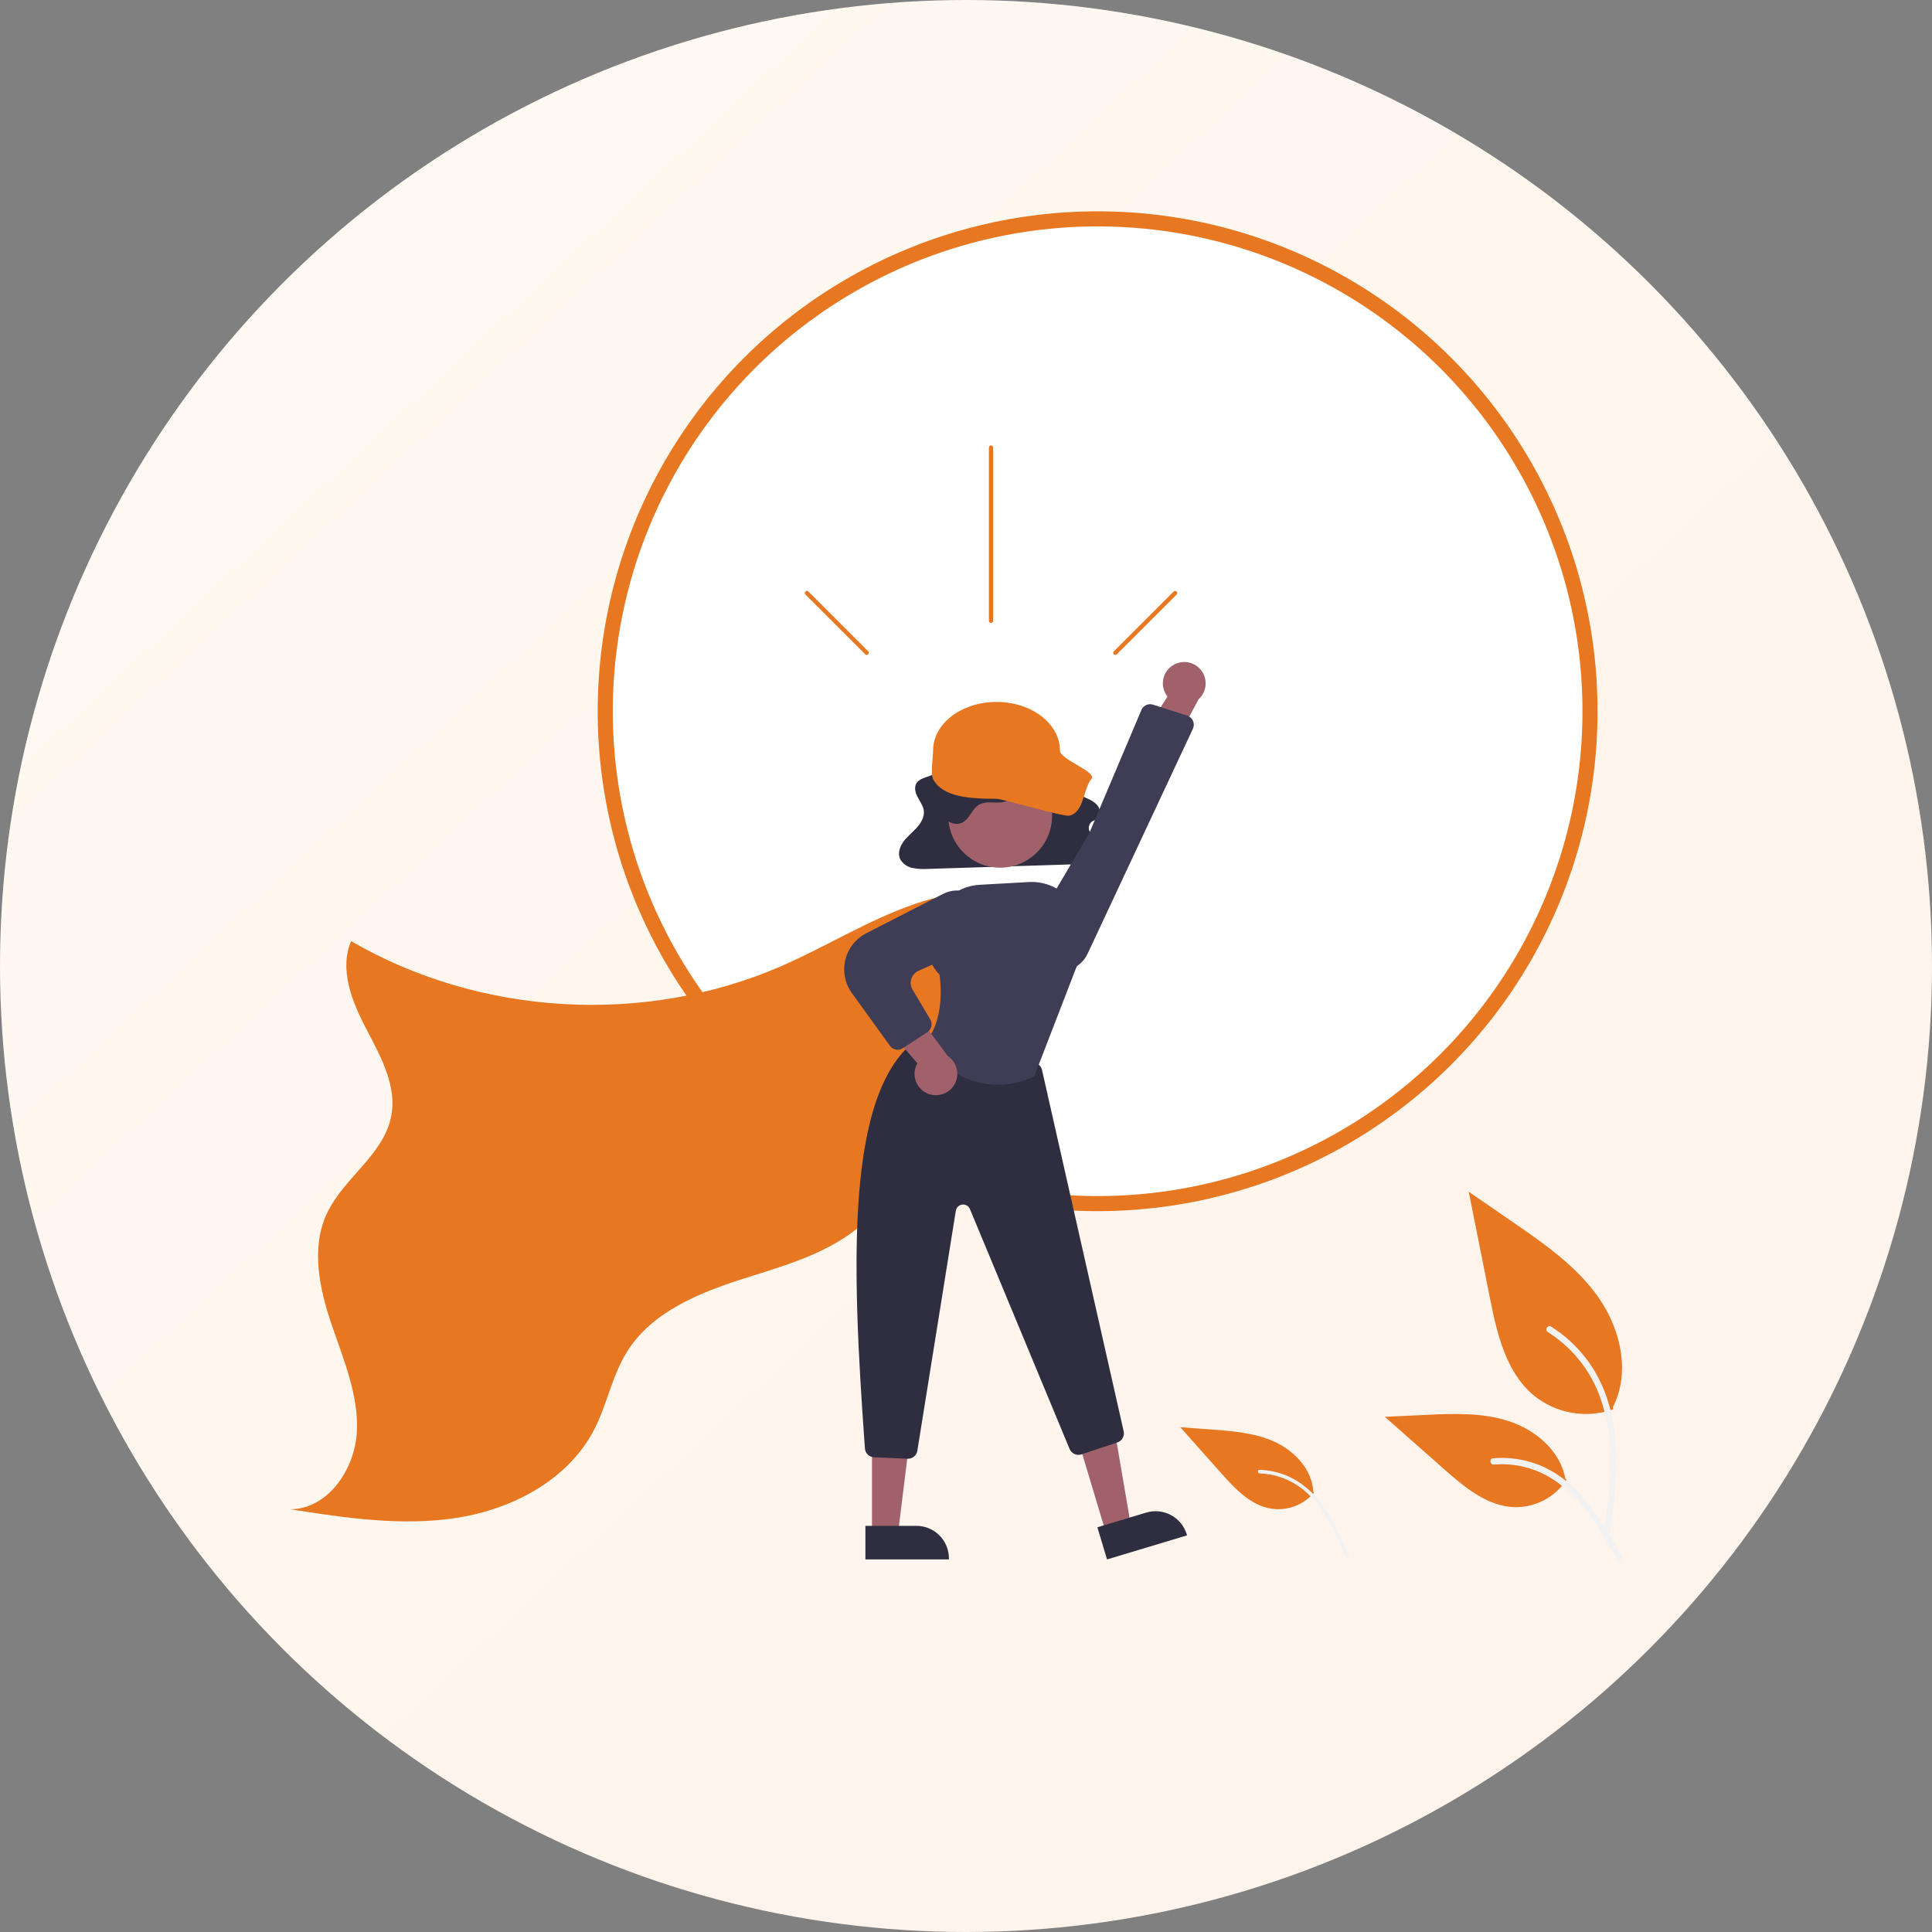 <?xml version="1.0" encoding="UTF-8"?>
<svg width="128px" height="128px" viewBox="0 0 128 128" version="1.1" xmlns="http://www.w3.org/2000/svg" xmlns:xlink="http://www.w3.org/1999/xlink">
    <rect x="0" y="0" width="128" height="128" fill="#808080" stroke="none"/>
    <title>earn5</title>
    <defs>
        <linearGradient x1="34.785%" y1="6.51388665e-14%" x2="88.824%" y2="58.08%" id="linearGradient-1">
            <stop stop-color="#FFF9F1" offset="0%"></stop>
            <stop stop-color="#FFF4EB" offset="100%"></stop>
        </linearGradient>
        <circle id="path-2" cx="64" cy="64" r="64"></circle>
    </defs>
    <g id="Symbols" stroke="none" stroke-width="1" fill="none" fill-rule="evenodd">
        <g id="Earning/Express-delivery" transform="translate(-16, -26)">
            <g id="earn5" transform="translate(16, 26)">
                <mask id="mask-3" fill="white">
                    <use xlink:href="#path-2"></use>
                </mask>
                <use id="Mask" fill="url(#linearGradient-1)" xlink:href="#path-2"></use>
                <g id="Group-39" mask="url(#mask-3)">
                    <g transform="translate(63, 59.5) scale(-1, 1) translate(-63, -59.5) translate(18.5, 14.5)">
                        <circle id="Oval" stroke="#E87722" stroke-width="1" fill="#FFFFFF" fill-rule="nonzero" cx="34.779" cy="32.621" r="32.621"></circle>
                        <g id="Group-38" stroke="none" stroke-width="1" fill="none" fill-rule="evenodd" transform="translate(0, 64.456)">
                            <path d="M0.614,14.414 C2.416,15.048 4.418,14.695 5.895,13.484 C7.745,11.931 8.324,9.374 8.796,7.005 L10.192,-1.07148333e-13 L7.27,2.012 C5.169,3.459 3.02,4.952 1.565,7.048 C0.11,9.144 -0.525,12.005 0.644,14.273" id="Path" fill="#E87722" fill-rule="nonzero"></path>
                            <path d="M0.863,22.895 C0.568,20.741 0.264,18.559 0.471,16.382 C0.655,14.448 1.245,12.559 2.446,11.011 C3.084,10.19 3.86,9.487 4.739,8.933 C4.968,8.789 5.179,9.152 4.951,9.296 C3.43,10.257 2.253,11.677 1.591,13.35 C0.859,15.211 0.742,17.239 0.868,19.215 C0.944,20.41 1.106,21.598 1.268,22.784 C1.295,22.895 1.231,23.008 1.122,23.042 C1.01,23.072 0.895,23.007 0.863,22.895 L0.863,22.895 Z" id="Path" fill="#F2F2F2" fill-rule="nonzero"></path>
                            <path d="M20.436,19.928 C21.14,20.759 22.226,21.163 23.301,20.993 C24.658,20.763 25.68,19.673 26.595,18.644 L29.301,15.602 L27.284,15.749 C25.834,15.855 24.347,15.97 23.027,16.581 C21.708,17.192 20.571,18.415 20.492,19.867" id="Path" fill="#E87722" fill-rule="nonzero"></path>
                            <path d="M18.114,24.17 C18.59,23.026 19.069,21.865 19.799,20.855 C20.447,19.957 21.281,19.198 22.318,18.783 C22.868,18.563 23.452,18.441 24.044,18.422 C24.199,18.417 24.198,18.657 24.044,18.662 C23.019,18.696 22.031,19.055 21.223,19.687 C20.327,20.391 19.685,21.354 19.177,22.362 C18.87,22.972 18.607,23.602 18.346,24.232 C18.327,24.294 18.263,24.332 18.199,24.317 C18.135,24.299 18.098,24.234 18.114,24.17 L18.114,24.17 Z" id="Path" fill="#F2F2F2" fill-rule="nonzero"></path>
                            <path d="M3.712,19.083 C4.485,20.258 5.815,20.944 7.22,20.894 C8.996,20.809 10.476,19.57 11.809,18.394 L15.75,14.913 L13.141,14.789 C11.265,14.699 9.341,14.615 7.554,15.194 C5.767,15.772 4.12,17.164 3.793,19.014" id="Path" fill="#E87722" fill-rule="nonzero"></path>
                            <path d="M0.028,24.134 C1.451,21.615 3.102,18.816 6.053,17.921 C6.873,17.673 7.733,17.584 8.587,17.659 C8.856,17.682 8.789,18.097 8.52,18.074 C7.089,17.955 5.661,18.333 4.476,19.144 C3.336,19.92 2.448,20.999 1.696,22.144 C1.236,22.844 0.824,23.575 0.411,24.305 C0.28,24.538 -0.106,24.37 0.028,24.134 L0.028,24.134 Z" id="Path" fill="#F2F2F2" fill-rule="nonzero"></path>
                        </g>
                        <path d="M37.568,45.597 C40.399,44.041 43.922,44.353 46.971,45.417 C50.021,46.48 52.784,48.223 55.746,49.512 C64.796,53.45 75.703,52.815 84.235,47.853 C85.042,49.73 84.176,51.877 83.225,53.685 C82.274,55.493 81.191,57.453 81.582,59.458 C82.083,62.024 84.773,63.563 85.863,65.939 C86.898,68.194 86.343,70.843 85.549,73.195 C84.755,75.546 83.725,77.915 83.86,80.393 C83.995,82.871 85.795,85.491 88.277,85.493 C84.599,86.065 80.849,86.637 77.173,86.051 C73.498,85.465 69.841,83.522 68.135,80.214 C67.282,78.561 66.953,76.66 65.973,75.078 C64.305,72.385 61.102,71.118 58.081,70.163 C55.06,69.208 51.826,68.289 49.699,65.94 C47.672,63.703 47.03,60.586 45.956,57.764 C44.147,53.04 41.006,48.944 36.913,45.971" id="Path" stroke="none" fill="#E87722" fill-rule="nonzero"></path>
                        <path d="M40.848,33.873 C39.854,33.411 36.736,37.07 36.604,37.516 C36.503,37.859 36.15,38.086 35.803,38.247 C35.456,38.409 35.077,38.544 34.826,38.816 C34.575,39.088 34.523,39.556 34.836,39.767 C34.939,39.836 35.068,39.869 35.169,39.942 C35.343,40.085 35.409,40.322 35.332,40.534 C35.248,40.741 35.11,40.923 34.932,41.059 C34.577,41.365 34.107,41.717 34.217,42.152 C34.3,42.388 34.494,42.569 34.735,42.636 C34.982,42.707 35.238,42.741 35.495,42.736 L45.99,43.067 C46.337,43.093 46.685,43.074 47.026,43.009 C47.362,42.948 47.657,42.75 47.84,42.462 C48.041,42.09 47.909,41.632 47.661,41.285 C47.413,40.937 47.062,40.663 46.771,40.344 C46.481,40.025 46.244,39.627 46.295,39.215 C46.336,38.885 46.553,38.6 46.71,38.3 C46.866,38 46.957,37.625 46.754,37.349 C46.469,36.96 45.784,36.996 45.46,36.633 C45.215,36.36 45.263,35.966 45.238,35.614 C45.18,34.766 44.593,33.965 43.757,33.593 C42.895,33.223 41.908,33.291 41.104,33.774 L40.848,33.873 Z" id="Path" stroke="none" fill="#2F2E41" fill-rule="nonzero"></path>
                        <polygon id="Path" stroke="none" fill="#A0616A" fill-rule="nonzero" points="34.215 87.096 32.572 86.602 33.694 80.027 36.121 80.756"></polygon>
                        <path d="M34.156,88.816 L28.856,87.223 L28.876,87.156 C29.04,86.609 29.415,86.15 29.918,85.879 C30.421,85.608 31.012,85.549 31.559,85.713 L31.559,85.713 L34.796,86.686 L34.156,88.816 Z" id="Path" stroke="none" fill="#2F2E41" fill-rule="nonzero"></path>
                        <polygon id="Path" stroke="none" fill="#A0616A" fill-rule="nonzero" points="49.728 87.152 48.011 87.152 47.195 80.531 49.728 80.531"></polygon>
                        <path d="M50.165,88.816 L44.631,88.816 L44.631,88.746 C44.631,88.174 44.858,87.626 45.262,87.222 C45.666,86.818 46.214,86.591 46.785,86.591 L46.785,86.591 L50.165,86.592 L50.165,88.816 Z" id="Path" stroke="none" fill="#2F2E41" fill-rule="nonzero"></path>
                        <path d="M47.345,82.145 C47.035,82.145 46.772,81.92 46.723,81.614 L44.174,65.716 C44.14,65.5 43.966,65.333 43.748,65.307 C43.53,65.281 43.322,65.403 43.238,65.606 L36.635,81.501 C36.508,81.805 36.168,81.961 35.854,81.857 L33.469,81.062 C33.162,80.961 32.982,80.642 33.054,80.326 L38.465,56.382 C38.519,56.147 38.702,55.963 38.937,55.907 L46.194,54.223 C46.374,54.182 46.564,54.221 46.713,54.33 C51.491,57.802 51.088,69.146 50.197,81.463 C50.174,81.782 49.916,82.033 49.596,82.047 L47.372,82.144 C47.363,82.145 47.354,82.145 47.345,82.145 Z" id="Path" stroke="none" fill="#2F2E41" fill-rule="nonzero"></path>
                        <circle id="Oval" stroke="none" fill="#A0616A" fill-rule="nonzero" cx="41.236" cy="39.547" r="3.439"></circle>
                        <path d="M41.385,57.369 C40.559,57.364 39.745,57.176 39.001,56.818 L38.976,56.806 L38.966,56.78 L35.881,48.789 L35.823,47.401 C35.783,46.462 36.142,45.55 36.811,44.89 C37.48,44.23 38.397,43.884 39.335,43.937 L42.61,44.121 C44.365,44.221 45.741,45.669 45.751,47.427 C45.836,47.59 46.44,48.868 45.256,50.068 C45.212,50.341 44.798,53.183 46.361,54.745 L46.404,54.789 L46.366,54.838 C46.341,54.87 44.335,57.369 41.385,57.369 Z" id="Path" stroke="none" fill="#3F3D56" fill-rule="nonzero"></path>
                        <path d="M45.983,57.972 C46.374,57.83 46.683,57.522 46.826,57.13 C46.968,56.739 46.93,56.304 46.721,55.944 L49.992,52.157 L47.414,51.822 L44.703,55.469 C44.108,55.868 43.905,56.65 44.231,57.289 C44.558,57.927 45.31,58.221 45.983,57.972 L45.983,57.972 Z" id="Path" stroke="none" fill="#A0616A" fill-rule="nonzero"></path>
                        <path d="M48.027,55.05 C47.904,55.05 47.784,55.014 47.682,54.946 L46.064,53.885 C45.782,53.701 45.695,53.326 45.868,53.036 L47.039,51.069 C47.168,50.854 47.198,50.594 47.122,50.355 C47.047,50.116 46.873,49.921 46.644,49.818 L43.28,48.31 C42.428,47.923 41.957,46.999 42.144,46.082 L42.144,46.082 C42.272,45.474 42.676,44.959 43.237,44.692 C43.798,44.424 44.452,44.433 45.005,44.716 L50.108,47.332 C50.805,47.689 51.311,48.332 51.494,49.093 C51.677,49.854 51.519,50.657 51.061,51.292 L48.538,54.788 C48.42,54.952 48.23,55.05 48.027,55.05 L48.027,55.05 Z" id="Path" stroke="none" fill="#3F3D56" fill-rule="nonzero"></path>
                        <path d="M37.718,39.058 C38.804,38.971 39.706,37.886 39.593,36.803 C39.567,37.727 40.237,38.525 41.153,38.657 C41.651,38.712 42.197,38.561 42.631,38.812 C43.111,39.091 43.264,39.767 43.765,40.007 C44.248,40.239 44.862,39.923 45.101,39.442 C45.34,38.962 45.281,38.385 45.123,37.873 C44.664,36.387 43.459,35.25 41.948,34.878 C40.438,34.506 38.843,34.953 37.746,36.056 C37.289,36.516 36.927,37.101 36.868,37.746 C36.809,38.391 37.108,39.091 37.688,39.381 L37.718,39.058 Z" id="Path" stroke="none" fill="#2F2E41" fill-rule="nonzero"></path>
                        <path d="M41.479,38.422 C43.258,38.422 45.067,38.307 45.679,37.114 C45.865,36.751 45.679,35.627 45.679,35.214 C45.679,33.442 43.799,32.005 41.479,32.005 C39.16,32.005 37.279,33.442 37.279,35.214 C37.279,35.842 34.788,36.618 35.197,37.114 C35.741,37.771 35.664,39.323 36.665,39.543 C37.034,39.624 41.076,38.422 41.479,38.422 Z" id="Oval" stroke="none" fill="#E87722" fill-rule="evenodd"></path>
                        <path d="M29.718,29.533 C30.085,29.731 30.346,30.081 30.429,30.489 C30.513,30.897 30.412,31.321 30.153,31.648 L32.835,35.871 L30.236,35.826 L28.087,31.823 C27.556,31.341 27.47,30.537 27.886,29.953 C28.302,29.369 29.089,29.189 29.718,29.533 L29.718,29.533 Z" id="Path" stroke="none" fill="#A0616A" fill-rule="nonzero"></path>
                        <path d="M31.88,32.54 L35.335,40.703 L38.957,46.844 C39.266,47.369 39.318,48.008 39.096,48.576 C38.874,49.144 38.404,49.578 37.82,49.755 L37.82,49.755 C36.876,50.035 35.868,49.585 35.447,48.695 L28.466,33.78 C28.39,33.616 28.387,33.427 28.459,33.261 C28.532,33.095 28.672,32.968 28.844,32.913 L31.108,32.186 C31.15,32.172 31.195,32.163 31.24,32.158 C31.514,32.131 31.774,32.286 31.88,32.54 L31.88,32.54 Z" id="Path" stroke="none" fill="#3F3D56" fill-rule="nonzero"></path>
                        <path d="M41.982,15.15 L41.982,26.631 C41.982,26.708 41.919,26.771 41.842,26.771 C41.765,26.771 41.702,26.708 41.702,26.631 L41.702,15.15 C41.702,15.073 41.765,15.01 41.842,15.01 C41.919,15.01 41.982,15.073 41.982,15.15 L41.982,15.15 Z" id="Path" stroke="none" fill="#E87722" fill-rule="nonzero"></path>
                        <path d="M54.138,24.89 L50.178,28.849 C50.123,28.904 50.035,28.904 49.98,28.849 C49.926,28.795 49.926,28.706 49.98,28.651 L53.94,24.692 C53.975,24.656 54.027,24.642 54.075,24.655 C54.124,24.668 54.161,24.706 54.174,24.754 C54.187,24.803 54.173,24.854 54.138,24.89 L54.138,24.89 Z" id="Path" stroke="none" fill="#E87722" fill-rule="nonzero"></path>
                        <path d="M29.546,24.89 L33.506,28.849 C33.561,28.904 33.649,28.904 33.704,28.849 C33.759,28.795 33.759,28.706 33.704,28.651 L29.744,24.692 C29.709,24.656 29.657,24.642 29.609,24.655 C29.56,24.668 29.522,24.706 29.51,24.754 C29.497,24.803 29.511,24.854 29.546,24.89 L29.546,24.89 Z" id="Path" stroke="none" fill="#E87722" fill-rule="nonzero"></path>
                    </g>
                </g>
            </g>
        </g>
    </g>
</svg>